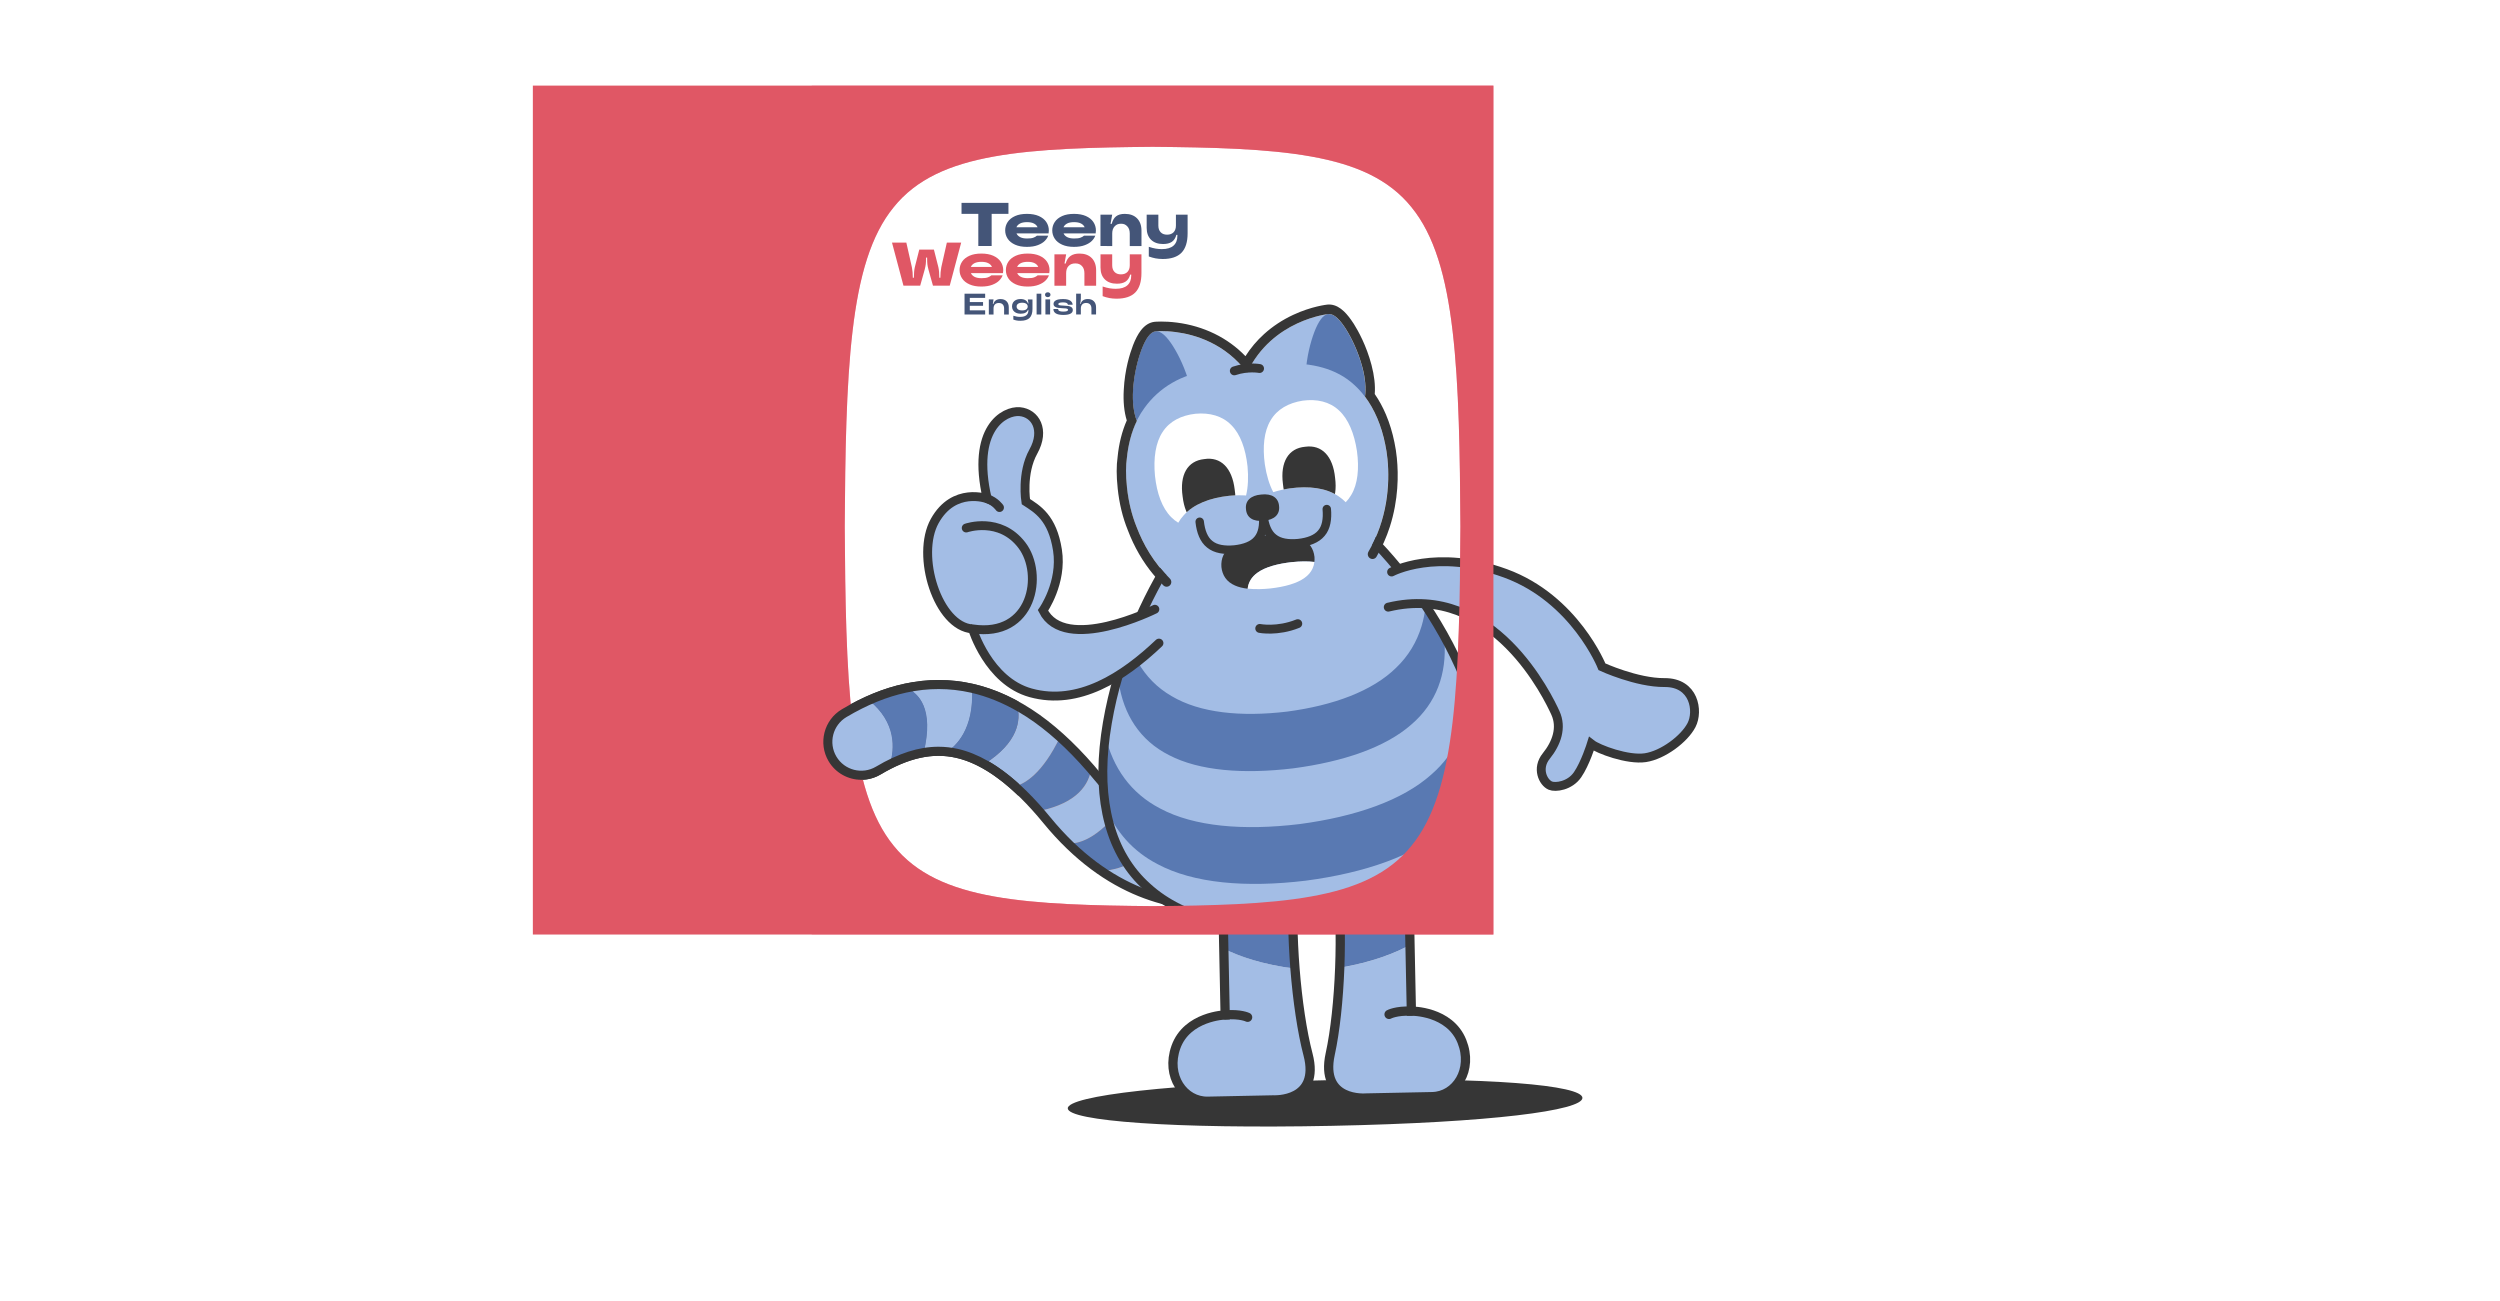 <?xml version="1.0" encoding="utf-8"?>
<!-- Generator: Adobe Illustrator 22.0.0, SVG Export Plug-In . SVG Version: 6.00 Build 0)  -->
<svg version="1.1" id="Layer_1" xmlns="http://www.w3.org/2000/svg" xmlns:xlink="http://www.w3.org/1999/xlink" x="0px" y="0px"
	 viewBox="0 0 6803 3539" style="enable-background:new 0 0 6803 3539;" xml:space="preserve">
<style type="text/css">
	.st0{fill:#FFFFFF;}
	.st1{fill:#F7ACBE;}
	.st2{fill:#F4B991;}
	.st3{fill:#A3BDE5;}
	.st4{fill:#5979B2;}
	.st5{fill:none;stroke:#363636;stroke-width:24.668;stroke-linecap:round;stroke-linejoin:round;stroke-miterlimit:10;}
	.st6{fill:#363636;}
	.st7{fill:none;stroke:#363636;stroke-width:25.201;stroke-linecap:round;stroke-miterlimit:10;}
	.st8{fill:#72D3A3;stroke:#363636;stroke-width:25.201;stroke-linecap:round;stroke-miterlimit:10;}
	.st9{fill:none;stroke:#363636;stroke-width:24.2;stroke-linecap:round;stroke-miterlimit:10;}
	.st10{fill:#A3BDE5;stroke:#363636;stroke-width:23.047;stroke-linecap:round;stroke-miterlimit:10;}
	.st11{clip-path:url(#SVGID_2_);fill:#363636;}
	.st12{clip-path:url(#SVGID_4_);fill:#363636;}
	.st13{fill:#A3BDE5;stroke:#363636;stroke-width:24.2;stroke-linecap:round;stroke-miterlimit:10;}
	.st14{fill:#E05765;}
	.st15{fill:#445578;}
</style>
<rect class="st0" width="6803" height="3539"/>
<rect x="2208.8" y="233" class="st1" width="1855.1" height="2310"/>
<path class="st0" d="M3974.1,1432.7c-1.2,196.2-3.8,383.2-21.3,531.8c-17.6,149.9-50.1,261.5-111.9,337
	c-61.3,76.2-151.7,116.4-273.3,138c-120.5,21.7-272.1,24.8-431.2,26.3c-159.1-1.5-310.7-4.7-431.2-26.3
	c-121.6-21.7-212-61.8-273.3-138c-61.8-75.6-94.3-187.1-111.9-337.1c-17.6-148.6-20.1-335.6-21.3-531.8
	c1.2-196.2,3.8-383.2,21.3-531.8c17.6-149.9,50.1-261.5,111.9-337c61.3-76.2,151.7-116.4,273.3-138
	c120.5-21.7,272.1-24.8,431.2-26.3c159.1,1.5,310.7,4.7,431.2,26.3c121.6,21.7,212,61.8,273.3,138c61.8,75.6,94.3,187.1,111.9,337.1
	C3970.3,1049.6,3972.9,1236.5,3974.1,1432.7z"/>
<g>
	<g>
		<g>
			<path class="st2" d="M3560.2,2396.8c-10.1,6.2-102.6,60.6-235.6,67.6c-124.8,6.6-308.8-28.4-476.2-232.9
				c-84.3-102.9-166.4-164-244.1-181.5c-66.9-15.1-135.1-0.2-214.4,46.8c-43.2,25.6-98.9,11.4-124.5-31.8
				c-25.6-43.2-11.4-98.9,31.8-124.5c57-33.8,111.6-56.1,166.7-68c60.7-13.1,121.3-13.1,180.3,0.2c60.1,13.5,119.7,41.2,177.3,82.1
				c56.1,40,112.5,94.3,167.5,161.5c93.8,114.6,201.2,170.7,319,166.8c91.2-3,157.3-41.5,158-41.9l-0.6,0.3L3560.2,2396.8z"/>
		</g>
	</g>
	<g>
		<g>
			<path class="st3" d="M2997.7,2370.7c57.1,38.9,113.6,63.1,166.7,77.2c21.7-19,50.8-65.2,46.9-175.5
				c-25.6-6.8-50.5-16.7-74.9-29.7C3137.6,2262.7,3135.5,2356.5,2997.7,2370.7z"/>
			<path class="st3" d="M2827.5,2206.9c6.9,7.9,13.9,16.1,20.9,24.7c19,23.2,38.2,44.2,57.5,63.2c25.2,2.2,80.5-7.5,153-105.9
				c-24.1-20.8-47.4-44.9-69.9-72.4c-6.6-8-13.2-15.9-19.8-23.6C2963.5,2132,2934.8,2185.1,2827.5,2206.9z"/>
			<path class="st3" d="M3267.7,2464.3c20,1.1,39.1,1,56.9,0.1c133-7,225.5-61.5,235.6-67.6l-94.8-155l0.6-0.3
				c-0.6,0.4-63.8,37.1-151.7,41.6C3333.2,2311.8,3360.4,2380.7,3267.7,2464.3z"/>
			<path class="st3" d="M2364.6,1905.6c-22.2,9.9-44.6,21.6-67.3,35.1c-43.2,25.6-57.4,81.3-31.8,124.5
				c25.6,43.2,81.3,57.4,124.5,31.8c10.7-6.3,21.2-12.1,31.5-17.3C2434,2038.4,2440,1966.7,2364.6,1905.6z"/>
			<path class="st3" d="M2678.4,2079.2c27.4,15.2,55.2,35.4,83.4,60.6c28.4-7.3,75.2-35.5,122.8-134c-21-18.9-42-35.9-63-50.8
				c-17.5-12.4-35.2-23.7-53-33.6C2777.7,1959.6,2771.6,2020.3,2678.4,2079.2z"/>
			<path class="st3" d="M2645,1873c-0.3-0.1-0.5-0.1-0.8-0.2c-57.9-13.1-117.5-13.3-177.2-0.9c31.7,14,75.8,55.1,46.5,176
				c21.4-3.7,42.3-4.4,63-2.3C2599.6,2031.1,2650.9,1985.7,2645,1873z"/>
		</g>
		<g>
			<path class="st4" d="M2645,1873c5.9,112.7-45.4,158.1-68.4,172.6c9.3,0.9,18.5,2.4,27.7,4.5c24.3,5.5,49,15.2,74,29.1
				c93.2-58.9,99.4-119.6,90.2-157.8C2727.9,1898.7,2686.6,1882.5,2645,1873z"/>
			<path class="st4" d="M2761.7,2139.8c21.7,19.4,43.7,41.8,65.8,67.1c107.3-21.8,135.9-74.9,141.7-114
				c-28-32.4-56.3-61.5-84.7-87.1C2836.9,2104.3,2790.1,2132.5,2761.7,2139.8z"/>
			<path class="st4" d="M2905.9,2294.8c30.5,30,61.2,55.1,91.8,75.9c137.8-14.1,139.9-108,138.7-128c-26.6-14.2-52.4-32.2-77.5-53.8
				C2986.4,2287.3,2931.1,2297,2905.9,2294.8z"/>
			<path class="st4" d="M3164.4,2447.8c36.4,9.7,71.2,14.7,103.4,16.5c92.7-83.7,65.5-152.6,46.6-181.3c-2.1,0.1-4.2,0.2-6.3,0.3
				c-33.1,1.1-65.4-2.6-96.8-10.9C3215.1,2382.7,3186.1,2428.9,3164.4,2447.8z"/>
			<path class="st4" d="M2467.1,1872c-1,0.2-2.1,0.4-3.1,0.7c-33.1,7.2-66,18.1-99.4,33c75.4,61.1,69.4,132.9,56.9,174.1
				c32.2-16.2,62.7-26.7,92.1-31.7C2542.9,1927,2498.8,1885.9,2467.1,1872z"/>
		</g>
	</g>
	<g>
		<path class="st5" d="M3560.2,2396.8c-10.1,6.2-102.6,60.6-235.6,67.6c-124.8,6.6-308.8-28.4-476.2-232.9
			c-84.3-102.9-166.4-164-244.1-181.5c-66.9-15.1-135.1-0.2-214.4,46.8c-43.2,25.6-98.9,11.4-124.5-31.8
			c-25.6-43.2-11.4-98.9,31.8-124.5c57-33.8,111.6-56.1,166.7-68c60.7-13.1,121.3-13.1,180.3,0.2c60.1,13.5,119.7,41.2,177.3,82.1
			c56.1,40,112.5,94.3,167.5,161.5c93.8,114.6,201.2,170.7,319,166.8c91.2-3,157.3-41.5,158-41.9l-0.6,0.3L3560.2,2396.8z"/>
	</g>
</g>
<path class="st6" d="M2905.6,3016.1c0.7,34.3,287.1,56.3,719.3,47.5c432.2-8.8,681.9-41.7,681.2-76.1
	c-0.7-34.3-251.5-57.1-683.8-48.3C3190.1,2948.1,2904.9,2981.7,2905.6,3016.1z"/>
<g>
	<g>
		<g>
			<path class="st3" d="M3334,2761.8c0,0-104,3.1-134.1,87.8c-27.9,78.6,21.3,148.4,86.9,147.1c65.5-1.3,180.7-3.7,180.7-3.7
				s125.9,5.7,92-123.6c-16.2-61.7-28.6-146.7-35.5-233.6c-88-11.2-150.6-32.9-193.7-54.3L3334,2761.8z"/>
			<path class="st4" d="M3521.4,2395.3l-194,46.5l2.8,139.8c43.1,21.4,105.7,43.1,193.7,54.3
				C3517.2,2550.8,3515.8,2463.8,3521.4,2395.3z"/>
		</g>
		<path class="st7" d="M3559.4,2869.5c-16.2-61.7-28.6-146.7-35.5-233.6c-6.7-85.1-8.2-172.1-2.5-240.6l-194,46.5l2.8,139.8
			l3.7,180.2c0,0-104,3.1-134.1,87.8c-27.9,78.6,21.3,148.4,86.9,147.1c65.5-1.3,180.7-3.7,180.7-3.7S3593.3,2998.8,3559.4,2869.5z"
			/>
		<path class="st8" d="M3395,2768.2c0,0-19.4-9.8-61.1-6.4"/>
	</g>
	<g>
		<g>
			<path class="st3" d="M3840.7,2751.5c0,0,104-1.1,137.5,82.3c31.1,77.4-15.3,149.2-80.8,150.5c-65.5,1.3-180.7,3.7-180.7,3.7
				s-125.5,10.8-97-119.7c13.6-62.3,22.6-147.8,25.9-234.8c87.5-14.8,149.1-39,191.3-62.2L3840.7,2751.5z"/>
			<path class="st4" d="M3638.5,2392.9l195.7,38.5l2.8,139.8c-42.2,23.2-103.9,47.4-191.3,62.2
				C3649,2548.1,3646.9,2461.2,3638.5,2392.9z"/>
		</g>
		<path class="st7" d="M3619.8,2868.2c13.6-62.3,22.6-147.8,25.9-234.8c3.3-85.3,1.1-172.3-7.3-240.5l195.7,38.5l2.8,139.8
			l3.7,180.2c0,0,104-1.1,137.5,82.3c31.1,77.4-15.3,149.2-80.8,150.5c-65.5,1.3-180.7,3.7-180.7,3.7S3591.2,2998.8,3619.8,2868.2z"
			/>
		<path class="st8" d="M3779.9,2760.4c0,0,19-10.6,60.8-8.9"/>
	</g>
</g>
<path class="st3" d="M3008.2,2000.6c-24.1,178.1,12.6,323.4,114.2,413.7c99.4,91,263.7,126.9,444.2,104.8
	c180.4-23.4,332.4-99.2,409.3-212.5c79.2-113,83.3-263.5,21.2-430.7c-62.1-166.8-169.2-313.9-270-414.8
	c-103-101.2-199.6-156.1-292.9-144.7c-93.2,12.1-175.3,89.6-253.5,213.7C3104.7,1653.2,3032.4,1822.9,3008.2,2000.6z"/>
<g>
	<g>
		<path class="st4" d="M3935.4,2252.4c-83.6,75.2-219.8,122.7-382.3,144.1c-162.6,19.6-305.5,7.3-403.1-45
			c-68-35.2-114.7-89.5-141.7-156.5c-9.6-58.3-9.7-123-0.3-192.8c20.1,86.5,68.7,156.2,149.1,197.9c91.8,49.2,226.1,60.8,379.1,42.4
			c152.7-20.2,280.9-64.8,359.5-135.5c69.1-60.5,101.3-140.4,102-229.5c24.2,65.5,38.2,128.5,41.5,187.6
			C4027.5,2136.8,3993.9,2201.2,3935.4,2252.4z"/>
		<path class="st4" d="M3042.6,1841.1c9.1-31.2,19.4-61.8,30.6-91.4c6.2,18.3,13.8,35.6,23,51.8c21.9,38.4,52.4,70.1,92.2,92.9
			c76.4,45.4,187.6,57.1,314.1,42c126.2-16.7,231.9-55.8,296.3-119c33.7-32.1,56.5-70.5,69.5-113.3c5.4-18,9.1-36.7,11.2-56.1
			c17.3,26,34,53.2,49.6,81.3c0.3,2.1,0.6,4.1,0.8,6.2c0.3,2.9,0.5,5.8,0.7,8.7c6.5,88.6-21.4,168.8-90.6,227.9
			c-70.2,61.6-184.4,100.7-320.6,118.7c-136.3,16.4-255.9,6.8-337.6-35.6c-80.1-40.2-124.6-111.2-137.6-199.1
			c-0.4-2.9-0.8-5.7-1.2-8.6C3042.9,1845.3,3042.8,1843.2,3042.6,1841.1z"/>
	</g>
</g>
<path class="st9" d="M3008.2,2000.6c-24.1,178.1,12.6,323.4,114.2,413.7c99.4,91,263.7,126.9,444.2,104.8
	c180.4-23.4,332.4-99.2,409.3-212.5c79.2-113,83.3-263.5,21.2-430.7c-62.1-166.8-169.2-313.9-270-414.8
	c-103-101.2-199.6-156.1-292.9-144.7c-93.2,12.1-175.3,89.6-253.5,213.7C3104.7,1653.2,3032.4,1822.9,3008.2,2000.6z"/>
<path class="st3" d="M3144.7,901.6c0,0,285.5-28.5,320.4,318l-285.5,28.5L3144.7,901.6z"/>
<path class="st3" d="M3614.8,854.7c0,0-285.5,28.5-250.6,375l285.5-28.5L3614.8,854.7z"/>
<path class="st4" d="M3707.2,999.9c-11-41.7-28.9-79.1-45.4-105.3c-16.9-26.3-32.5-41.3-47-40c-14.5,1.5-26.8,19.4-38.1,48.5
	c-11,28.9-21.1,69.1-23.6,112.2c-2.5,43.1,4.4,79.5,21.1,103.6c16.3,24.3,42.4,36.2,70.6,33.5c28.1-2.9,51.3-19.8,62.5-46.8
	C3718.7,1078.7,3718.2,1041.7,3707.2,999.9z"/>
<path class="st4" d="M3083,1062.2c2.5-43,12.5-83.2,23.6-112.2c11.3-29.1,23.6-46.9,38.1-48.5c14.5-1.4,30.1,13.7,47,40
	c16.6,26.2,34.4,63.6,45.4,105.3c11,41.7,11.5,78.8,0,105.7c-11.2,27-34.4,43.9-62.5,46.8c-28.1,2.7-54.2-9.3-70.6-33.5
	C3087.5,1141.7,3080.6,1105.3,3083,1062.2z"/>
<path class="st3" d="M3066.4,1325.8c-0.1-0.6-0.1-1.1-0.1-1.7c-3.5-32.1-2.9-59.2-0.2-77.2c5-52.7,21-99.6,47.9-136.4
	c39.2-54.9,101.5-93.2,176.3-101.2c34-3.2,73.9,6.1,104,13.9c13.5-20.1,43-32.6,99.2-34.2c75.2-2.1,143.1,12.9,192.4,59
	c41.6,38,69.9,94.3,83.4,161.1c2.5,11.9,4.7,25.5,6.2,40.4c0,0,0,0,0,0.1c0,0,0,0.1,0,0.1c9.7,97.8-9.4,251.7-145,357.2
	c-73.8,57.5-123.9,66.6-170.2,71.3c-46.3,4.6-97.2,5.5-181-36.2c-101.5-50.6-157.6-131.8-186.8-209.2
	C3079.3,1400.8,3070.5,1364.7,3066.4,1325.8z"/>
<g>
	<path class="st6" d="M3422.2,1558.2c20.4-14.8,53.5-24,92.9-28.5c22.7-2.3,43.6-2.6,61.6-0.5c0.5-4.4,0.6-9,0.3-13.6
		c-2.4-22.4-13.9-40.5-37-50.4c-22.7-10.2-56.8-12.2-96.1-8.1c-39.3,4.4-72.4,13.7-92.9,28.5c-20.8,14.6-29,34.8-27.3,57.3
		c2.4,22.4,13.9,40.5,37,50.4c9.6,4.3,21.3,7.2,34.5,8.7C3397.1,1584.9,3405.7,1569.8,3422.2,1558.2z"/>
	<path class="st0" d="M3456.7,1601.3c39.3-4.4,72.4-13.7,92.9-28.5c10.3-7.2,17.5-15.8,22-25.4c2.7-5.8,4.4-11.9,5.1-18.2
		c-18-2.1-38.9-1.8-61.6,0.5c-39.3,4.4-72.4,13.7-92.9,28.5c-16.5,11.6-25.1,26.7-27.1,43.6c10.3,1.2,21.5,1.6,33.4,1.3
		C3437.6,1602.9,3447,1602.3,3456.7,1601.3z"/>
</g>
<g>
	<g>
		<path class="st10" d="M3438,1402.5c3,26.8,11.3,48.8,27.5,61.4c15.9,13,39.7,16.6,67.2,14.1c27.5-3,50-11.3,63-27.1
			c13.4-15.6,17.1-38.8,14.7-65.6"/>
		<path class="st10" d="M3264.6,1419.8c3,26.8,11.3,48.8,27.5,61.4c15.9,13,39.7,16.6,67.2,14.1c27.5-3,50-11.3,63-27.1
			c13.4-15.6,17.1-38.8,14.7-65.6"/>
	</g>
</g>
<path class="st6" d="M3082.8,940.6l0-0.1l0-0.1c6.8-17.6,13.8-30.9,21.4-40.9c10.9-14.3,23.6-22.3,37.8-23.8l0.1,0l0.1,0
	c1-0.1,25.2-2.4,60.2,2.1c36.5,4.7,71,15,102.7,30.4c31.7,15.5,59.8,35.9,84,61c14.2-22.3,31.2-42.5,50.8-60.2
	c23.1-20.9,49.7-38.5,79.1-52.2c50.1-23.4,91.6-27.8,93.3-28l0.1,0l0.1,0c3.3-0.3,6.7-0.3,10.1,0.2c0,0,0,0,0,0
	c12.1,1.6,23.5,7.7,34.9,18.6c8.3,8,16.8,18.7,25.9,32.8l0.1,0.1l0.1,0.1c12.1,19.2,34.6,59.3,48.6,112.6c7.6,28.9,10.6,55.4,8.8,79
	c11.7,16.9,22,35.8,30.6,56.1c9.8,23.3,17.6,48.7,23,75.5c2.9,13.6,5.1,28,6.6,43c0,0.1,0,0.1,0,0.2l0,0l0,0c0,0.1,0,0.2,0,0.3
	c4.4,44.2,4.6,112.3-19.2,186.3c-9.2,28.7-21.4,55.9-36.2,81.3c-3.8,6.5-12.4,8.3-18.5,3.7l0,0c-5.3-4-6.8-11.4-3.5-17.2
	c51.4-87.5,58.7-183.3,51.9-251.7c0,0,0-0.1,0-0.1c0,0,0,0,0-0.1c-1.5-14.9-3.6-28.5-6.2-40.4c-10.1-50.3-28.7-94.6-55-129.7
	c3.2-22.9,0.7-50-7-79.5c-11-41.7-28.9-79.1-45.4-105.3c-15.2-23.6-29.3-38.1-42.6-39.9c-1.5-0.2-3-0.2-4.5-0.1c0,0,0,0,0,0
	c-0.1,0-153,15.3-221.3,159.5c-59.4-79.4-141-103.6-194.3-110.5c-32.5-4.2-54.4-2-54.4-2c-14.5,1.5-26.8,19.4-38.1,48.5
	c-11,28.9-21.1,69.1-23.6,112.2c-1.8,32.2,1.5,60.6,10.3,83c-14.5,30-23.6,64.4-27.2,101.8c-2.7,18-3.4,45.1,0.2,77.2
	c0.1,0.6,0.1,1.1,0.1,1.7c4.1,38.8,12.9,75,25.9,107.1c18.3,48.4,47,98.3,90.8,141.2c4.9,4.8,5.3,12.6,0.9,17.8l0,0
	c-4.8,5.6-13.2,6-18.5,0.9c-9.2-9-17.9-18.5-26.2-28.4c-29.6-35.4-53.4-76.5-70.6-122c-14-34.4-23.3-72.7-27.6-114l0-0.1l0-0.1
	c0-0.4-0.1-0.8-0.1-1.2c0-0.1,0-0.2,0-0.3c-3.4-30.9-3.4-60.3-0.1-83c3.5-36.4,11.9-70,25-99.9c-7.3-23.6-10-51.5-8.2-83.1
	C3060.7,1005.6,3074.7,961.8,3082.8,940.6z"/>
<path class="st6" d="M3432.2,1345.7c-28.8,2.3-44.3,17.1-41.6,39.9c1.6,22.9,19.6,34.6,48.4,31.4c28.8-2.3,44.3-17.1,41.6-39.9
	C3478.9,1354.3,3460.9,1342.5,3432.2,1345.7z"/>
<path class="st9" d="M3427.5,1002.8c0,0-31.9-6.1-68.7,6.4"/>
<path class="st9" d="M3428,1710.1c0,0,47.8,9.5,103.5-13"/>
<g>
	<g>
		<path class="st0" d="M3206.3,1422.5c4.2-7.3,9.2-14.2,14.9-20.4c26.8-30.1,70.9-47.3,123.8-53c15.9-1.5,31.3-1.7,45.8-0.8
			c5.6-23.1,6.7-49.9,4-78.9c-5.1-47.9-19.5-88-44.1-112.6c-24.3-25-58.8-34.4-97.5-30.9c-38.7,4.3-70.6,20.3-89.5,49.6
			c-19.2,28.9-25.3,71.1-20.8,119.1c5.1,47.9,19.5,88,44.1,112.6C3192.9,1413.1,3199.3,1418.2,3206.3,1422.5z"/>
		<g>
			<defs>
				<path id="SVGID_1_" d="M3206.3,1422.5c4.2-7.3,9.2-14.2,14.9-20.4c26.8-30.1,70.9-47.3,123.8-53c15.9-1.5,31.3-1.7,45.8-0.8
					c5.6-23.1,6.7-49.9,4-78.9c-5.1-47.9-19.5-88-44.1-112.6c-24.3-25-58.8-34.4-97.5-30.9c-38.7,4.3-70.6,20.3-89.5,49.6
					c-19.2,28.9-25.3,71.1-20.8,119.1c5.1,47.9,19.5,88,44.1,112.6C3192.9,1413.1,3199.3,1418.2,3206.3,1422.5z"/>
			</defs>
			<clipPath id="SVGID_2_">
				<use xlink:href="#SVGID_1_"  style="overflow:visible;"/>
			</clipPath>
			<path class="st11" d="M3359.9,1332.6c-6.9-59.4-37.9-90.5-83.1-83.3c-45.5,4.8-67.3,42.9-58.6,102.1
				c6.9,59.4,37.9,90.5,83.1,83.3C3346.8,1429.8,3368.7,1391.8,3359.9,1332.6z"/>
		</g>
	</g>
	<g>
		<path class="st0" d="M3661.9,1366.7c-5.9-6.1-12.3-11.5-19.4-16.2c-33.2-22.7-80.3-28.8-133-21.5c-15.8,2.4-30.8,5.8-44.7,10.3
			c-11-21.1-18.6-46.8-22.9-75.6c-6.6-47.7-2.3-90.2,15.7-119.9c17.6-30.1,48.8-47.5,87.2-53.5c38.5-5.2,73.4,2.6,98.8,26.5
			c25.6,23.4,41.7,62.9,48.9,110.5c6.6,47.7,2.3,90.2-15.7,119.9C3672.6,1354.4,3667.6,1360.9,3661.9,1366.7z"/>
		<g>
			<defs>
				<path id="SVGID_3_" d="M3661.9,1366.7c-5.9-6.1-12.3-11.5-19.4-16.2c-33.2-22.7-80.3-28.8-133-21.5
					c-15.8,2.4-30.8,5.8-44.7,10.3c-11-21.1-18.6-46.8-22.9-75.6c-6.6-47.7-2.3-90.2,15.7-119.9c17.6-30.1,48.8-47.5,87.2-53.5
					c38.5-5.2,73.4,2.6,98.8,26.5c25.6,23.4,41.7,62.9,48.9,110.5c6.6,47.7,2.3,90.2-15.7,119.9
					C3672.6,1354.4,3667.6,1360.9,3661.9,1366.7z"/>
			</defs>
			<clipPath id="SVGID_4_">
				<use xlink:href="#SVGID_3_"  style="overflow:visible;"/>
			</clipPath>
			<path class="st12" d="M3491.1,1316.6c-7.6-59.3,15-96.9,60.5-100.9c45.3-6.3,75.7,25.4,81.5,84.9c7.6,59.3-15,96.9-60.5,100.9
				C3527.2,1407.7,3496.8,1376.1,3491.1,1316.6z"/>
		</g>
	</g>
</g>
<g>
	<path class="st13" d="M3142.6,1657.9c0,0-245.2,122.3-304.4,3.2c0,0,53.2-75.3,39.4-164.1s-55.4-112-86.1-132
		c0,0-12.4-77.3,20.5-136.3c32.9-59.1,5-104.7-37.1-108.5c-42.1-3.8-132.7,46-88.5,236.9c0,0-90.4-33.5-142.8,60.6
		c-52.4,94.2,8.4,287.4,102.9,293.7c0,0,42.7,142,158.1,173.9c130,36,252-43.1,349.2-135.3"/>
	<path class="st13" d="M2629.3,1436.8c0,0,91.3-32,151.5,46.9s29.4,252.2-134.2,227.6"/>
	<path class="st13" d="M2719.8,1381.1c0,0-10.9-16.1-33.4-24.2"/>
</g>
<path class="st13" d="M3786.8,1556.5c0,0,120.9-65.4,309.9,3.7c189,69.2,262.6,254.3,262.6,254.3s94.7,43.5,170.1,42.9
	c81.2-0.7,93.2,77.7,73.6,115.6s-77.9,81.6-125.7,88.8s-128.1-22.8-146.9-37.5c0,0-16.5,53.4-37.6,84s-60.3,35.4-74,29.5
	c-19.8-8.5-38.3-46.9-11.1-80.5c28.2-34.9,43.2-77.4,24.8-117.5c-18.4-40-167.4-356.8-454.8-287.6"/>
<g>
	<g>
		<path class="st14" d="M1450,233v2310h2613.9V233H1450z M3952.8,1964.5c-17.6,149.9-50.1,261.5-111.9,337
			c-61.3,76.2-151.7,116.4-273.3,138c-120.5,21.7-272.1,24.8-431.2,26.3c-159.1-1.5-310.7-4.7-431.2-26.3
			c-121.6-21.7-212-61.8-273.3-138c-61.8-75.6-94.3-187.1-111.9-337.1c-17.6-148.6-20.1-335.6-21.3-531.8
			c1.2-196.2,3.8-383.2,21.3-531.8c17.6-149.9,50.1-261.5,111.9-337c61.3-76.2,151.7-116.3,273.3-138
			c120.5-21.7,272.1-24.8,431.2-26.3c159.1,1.5,310.7,4.7,431.2,26.3c121.6,21.7,212,61.8,273.3,138
			c61.8,75.6,94.3,187.1,111.9,337.1c17.6,148.6,20.1,335.6,21.3,531.8C3972.9,1629,3970.3,1815.9,3952.8,1964.5z"/>
	</g>
</g>
<g>
	<g>
		<g>
			<path class="st3" d="M2364.6,1905.6c-22.2,9.9-44.6,21.6-67.3,35.1c-43.2,25.6-57.4,81.3-31.8,124.5
				c25.6,43.2,81.3,57.4,124.5,31.8c10.7-6.3,21.2-12.1,31.5-17.3C2434,2038.4,2440,1966.7,2364.6,1905.6z"/>
			<path class="st3" d="M2645,1873c-0.3-0.1-0.5-0.1-0.8-0.2c-57.9-13.1-117.5-13.3-177.2-0.9c31.7,14,75.8,55.1,46.5,176
				c21.4-3.7,42.3-4.4,63-2.3C2599.6,2031.1,2650.9,1985.7,2645,1873z"/>
		</g>
		<g>
			<path class="st4" d="M2645,1873c5.9,112.7-45.4,158.1-68.4,172.6c9.3,0.9,18.5,2.4,27.7,4.5c24.3,5.5,49,15.2,74,29.1
				c93.2-58.9,99.4-119.6,90.2-157.8C2727.9,1898.7,2686.6,1882.5,2645,1873z"/>
			<path class="st4" d="M2467.1,1872c-1,0.2-2.1,0.4-3.1,0.7c-33.1,7.2-66,18.1-99.4,33c75.4,61.1,69.4,132.9,56.9,174.1
				c32.2-16.2,62.7-26.7,92.1-31.7C2542.9,1927,2498.8,1885.9,2467.1,1872z"/>
		</g>
	</g>
	<path class="st6" d="M2771.6,2132.1c-56.2-50.5-111.3-82-164.6-94.1c-17.7-4-35.4-6-53.3-6c-53.3,0-108.6,17.8-170.1,54.3
		c-37.2,22.1-85.5,9.8-107.6-27.5c-22.1-37.2-9.8-85.5,27.5-107.6c55.9-33.1,109.2-54.9,163-66.6c58.9-12.8,117.8-12.7,175,0.2
		c43.8,9.9,87.4,27.5,130.1,52.5V1909c-40.9-22.6-82.7-38.7-124.7-48.2c-60.7-13.7-123.2-13.8-185.6-0.2
		c-56.5,12.2-112.2,35-170.4,69.5c-48.9,29-65.1,92.4-36.1,141.4c19.3,32.5,53.7,50.5,88.9,50.5c17.9,0,36-4.6,52.5-14.4
		c76.4-45.3,141.7-59.8,205.4-45.4c54.4,12.3,111.4,47,170,103.7V2132.1z"/>
</g>
<g>
	<g>
		<g>
			<g>
				<g>
					<path class="st15" d="M2680.8,799.3v11.3h-41.8V822h36.1v10.1h-36.1v12.4h41.8v11.3h-56.1v-56.6H2680.8z"/>
					<path class="st15" d="M2690.8,855.8v-41h12.8l-1.9,12.4h1.4c1.2-4.3,3.4-7.6,6.7-9.9c3.3-2.3,7.6-3.5,12.9-3.5
						c6.9,0,12.4,2,16.4,6.1c4,4,6,9.6,6,16.7v19.3h-12.7v-16.4c0-4.8-1.3-8.5-3.8-11.1c-2.5-2.6-6.1-3.9-10.6-3.9
						c-4.5,0-8.1,1.3-10.6,3.9c-2.5,2.6-3.8,6.3-3.8,11.1v16.4H2690.8z"/>
					<path class="st15" d="M2766.5,872.1c-3-0.5-6-1.4-9-2.5v-10.4c3.6,1.1,6.8,1.9,9.6,2.4c2.8,0.5,5.7,0.7,8.9,0.7
						c7.7,0,13.4-1.5,17-4.6c3.6-3.1,5.5-7.4,5.5-13.1V843h-1.2c-1.3,3.5-3.6,6.2-6.8,8c-3.2,1.8-7.7,2.7-13.5,2.7
						c-4.8,0-8.9-0.9-12.4-2.6c-3.5-1.7-6.1-4.1-8-7.1c-1.8-3-2.7-6.5-2.7-10.3c0-3.8,0.9-7.2,2.7-10.3c1.8-3,4.5-5.4,7.9-7.1
						c3.4-1.7,7.5-2.6,12.3-2.6c5.7,0,10.2,1.1,13.6,3.2c3.4,2.1,5.7,5.1,7,8.9h1.3l-1.8-10.9h12.7v25.9c0,11-2.6,19.1-7.9,24.3
						c-5.3,5.2-13.5,7.8-24.8,7.8C2772.9,872.9,2769.4,872.7,2766.5,872.1z M2792.8,841.8c2.6-2,3.8-4.5,3.8-7.6
						c0-3.1-1.3-5.6-3.8-7.5c-2.6-1.9-6.3-2.9-11.3-2.9c-5,0-8.7,1-11.3,2.9c-2.6,1.9-3.8,4.4-3.8,7.5c0,3.1,1.3,5.6,3.8,7.6
						c2.6,2,6.3,2.9,11.3,2.9C2786.5,844.7,2790.3,843.8,2792.8,841.8z"/>
					<path class="st15" d="M2833.6,855.8h-12.8v-56.6h12.8V855.8z"/>
					<path class="st15" d="M2845.7,806.7c-1.3-1.2-2-2.8-2-4.7c0-1.9,0.7-3.4,2-4.7c1.3-1.2,3.2-1.9,5.5-1.9c2.3,0,4.1,0.6,5.4,1.9
						c1.3,1.2,2,2.8,2,4.7c0,1.9-0.7,3.4-2,4.7c-1.3,1.2-3.2,1.9-5.4,1.9C2848.9,808.6,2847.1,807.9,2845.7,806.7z M2857.6,855.8
						h-12.8v-41h12.8V855.8z"/>
					<path class="st15" d="M2872.9,852.7c-4.2-2.8-6.3-6.5-6.3-11.2v-0.6h12.9v0.5c0,4.3,4.5,6.5,13.5,6.5c5.1,0,8.6-0.4,10.5-1.3
						c1.9-0.9,2.9-2,2.9-3.4c0-1.2-0.6-2.2-1.9-2.7c-1.3-0.6-2.8-1-4.7-1.2c-1.9-0.2-4.6-0.4-8.1-0.5c-5.2-0.2-9.4-0.6-12.7-1.1
						c-3.3-0.5-6.1-1.6-8.5-3.3c-2.4-1.7-3.6-4.2-3.6-7.6c0-3.9,2-7,6.1-9.4c4-2.4,10.7-3.6,20-3.6c8.7,0,15.1,1.4,19.3,4.3
						c4.2,2.9,6.4,6.6,6.6,11.2h-12.9c-0.3-4.3-4.7-6.5-13-6.5c-8.7,0-13.1,1.6-13.1,4.7c0,1.6,1.1,2.7,3.4,3.1
						c2.3,0.5,5.9,0.8,10.8,1c5.2,0.2,9.5,0.5,12.9,1c3.4,0.5,6.3,1.6,8.7,3.4c2.4,1.7,3.6,4.3,3.6,7.8c0,8.8-8.8,13.2-26.3,13.2
						C2883.8,856.9,2877.1,855.5,2872.9,852.7z"/>
					<path class="st15" d="M2928.4,855.8v-56.6h12.8v13.2c0,2.5-0.2,4.9-0.5,7.2c-0.3,2.3-0.8,4.8-1.5,7.5h1.4
						c1.2-4.3,3.4-7.6,6.7-9.9c3.3-2.3,7.6-3.5,12.9-3.5c6.9,0,12.4,2,16.4,6.1c4,4,6,9.6,6,16.7v19.3H2970v-16.4
						c0-4.8-1.3-8.5-3.8-11.1c-2.5-2.6-6.1-3.9-10.6-3.9c-4.5,0-8.1,1.3-10.6,3.9c-2.5,2.6-3.8,6.3-3.8,11.1v16.4H2928.4z"/>
				</g>
			</g>
			<g>
				<g>
					<g>
						<g>
							<path class="st15" d="M2698.4,669.4h-36.2v-87.5h-45.7v-29.8h127.7v29.8h-45.7V669.4z"/>
						</g>
					</g>
					<g>
						<g>
							<path class="st15" d="M2853.4,635.2h-87.3c1.8,4.2,5.1,7.6,9.9,10.1c4.8,2.5,11.1,3.7,18.8,3.7c7.6,0,13.4-0.7,17.3-2.2
								c4-1.4,7.2-3.3,9.6-5.5h30.7c-1.7,4.8-4.7,9.5-9.2,14.1c-4.5,4.6-10.8,8.5-18.9,11.6c-8.2,3.2-18.2,4.8-30,4.8
								c-12.5,0-23.2-2-32.1-6c-8.9-4-15.6-9.4-20.1-16.2c-4.5-6.8-6.8-14.3-6.8-22.7c0-8.4,2.3-16,6.8-22.8
								c4.5-6.8,11.3-12.2,20.2-16.2c8.9-4,19.7-5.9,32.3-5.9c12.6,0,23.4,2,32.3,5.9c8.9,4,15.7,9.4,20.3,16.3
								c4.6,6.9,6.9,14.6,6.9,23C2854,629.7,2853.8,632.4,2853.4,635.2z M2775.8,608.2c-4.8,2.5-8.1,5.9-9.9,10.2h57.5
								c-1.8-4.4-5.1-7.8-9.9-10.2c-4.8-2.5-11.1-3.7-18.9-3.7C2786.9,604.5,2780.6,605.7,2775.8,608.2z"/>
						</g>
					</g>
					<g>
						<g>
							<path class="st15" d="M2981.5,635.2h-87.3c1.8,4.2,5.1,7.6,9.9,10.1c4.8,2.5,11.1,3.7,18.8,3.7c7.6,0,13.4-0.7,17.3-2.2
								c4-1.4,7.2-3.3,9.6-5.5h30.7c-1.7,4.8-4.7,9.5-9.2,14.1c-4.5,4.6-10.8,8.5-18.9,11.6c-8.2,3.2-18.2,4.8-30,4.8
								c-12.5,0-23.2-2-32.1-6c-8.9-4-15.6-9.4-20.1-16.2c-4.5-6.8-6.8-14.3-6.8-22.7c0-8.4,2.3-16,6.8-22.8
								c4.5-6.8,11.3-12.2,20.2-16.2c8.9-4,19.7-5.9,32.3-5.9c12.6,0,23.4,2,32.3,5.9c8.9,4,15.7,9.4,20.3,16.3
								c4.6,6.9,6.9,14.6,6.9,23C2982.2,629.7,2981.9,632.4,2981.5,635.2z M2903.9,608.2c-4.8,2.5-8.1,5.9-9.9,10.2h57.5
								c-1.8-4.4-5.1-7.8-9.9-10.2c-4.8-2.5-11.1-3.7-18.9-3.7C2915,604.5,2908.7,605.7,2903.9,608.2z"/>
						</g>
					</g>
					<g>
						<g>
							<path class="st15" d="M2994.6,669.4v-85.3h31.9l-4.5,25h3.2c5-18.1,14.6-27.1,35.7-27.1c14.1,0,25.1,4,33.2,12.1
								c8,8.1,12.1,19.4,12.1,33.8v41.6h-31.9v-34c0-8.5-2.3-15.1-6.8-19.7c-4.5-4.6-8.9-7-16.9-7c-8,0-12.8,2.3-17.3,7
								c-4.5,4.6-6.7,11.2-6.7,19.7v34H2994.6z"/>
						</g>
					</g>
					<g>
						<g>
							<path class="st15" d="M3144.2,703c-6-1.2-12.1-2.9-18.1-5.1v-26.3c7,2.3,13.3,4,18.9,4.9c5.6,0.9,11.1,1.4,16.6,1.4
								c14.2,0,24.8-3.2,31.8-9.5c7-6.3,10.5-15.3,10.5-26.9v-2.3h-2.8c-2.3,8.6-6.5,14.9-12.3,18.9c-5.9,4-13.8,5.9-23.9,5.9
								c-14,0-24.9-3.9-32.8-11.7c-7.9-7.8-11.8-18.7-11.8-32.5v-35.7h31.8v29.7c0,7.8,2.1,13.9,6.4,18.3c4.2,4.4,10.1,6.5,17.4,6.5
								c7.5,0,13.3-2.2,17.6-6.5c4.2-4.4,6.4-10.4,6.4-18.3v-29.7h31.8v50.8c0,23.9-5.6,41.5-16.7,52.9c-11.1,11.3-28.2,17-51.2,17
								C3156.7,704.7,3150.2,704.1,3144.2,703z"/>
						</g>
					</g>
				</g>
			</g>
		</g>
	</g>
	<g>
		<g>
			<g>
				<g>
					<path class="st14" d="M2458.5,777.4l-31.2-117.3h39l15.1,67c1.7,8.9,2.5,17.9,2.5,27v1.7h3v-1.7c0-10.5,0.8-19.5,2.5-27
						l12.1-47.8h39.9l12.1,47.8c1.7,7.5,2.5,16.5,2.5,27v1.7h3v-1.7c0-9,0.8-18,2.5-27l15.1-67h39l-31.2,117.3h-45.6l-12.2-43.6
						c-1.6-6.1-2.6-11.1-3-14.8c-0.4-3.7-0.7-9.5-0.7-17.3V701h-3v0.7c0,7.8-0.2,13.6-0.7,17.3c-0.4,3.7-1.5,8.7-3,14.8l-12.2,43.6
						H2458.5z"/>
				</g>
			</g>
			<g>
				<g>
					<path class="st14" d="M2729.3,743.2H2642c1.8,4.2,5.1,7.6,9.9,10.1c4.8,2.5,11.1,3.7,18.8,3.7c7.6,0,13.4-0.7,17.3-2.2
						c4-1.4,7.2-3.3,9.6-5.5h30.7c-1.7,4.8-4.7,9.5-9.2,14.1c-4.5,4.6-10.8,8.5-18.9,11.6c-8.2,3.2-18.2,4.8-30,4.8
						c-12.5,0-23.2-2-32.1-6c-8.9-4-15.6-9.4-20.1-16.2c-4.5-6.8-6.8-14.3-6.8-22.7c0-8.4,2.3-16,6.8-22.8
						c4.5-6.8,11.3-12.2,20.2-16.2c8.9-4,19.7-5.9,32.3-5.9c12.6,0,23.4,2,32.3,5.9c8.9,4,15.7,9.4,20.3,16.3
						c4.6,6.9,6.9,14.6,6.9,23C2729.9,737.7,2729.7,740.4,2729.3,743.2z M2651.7,716.2c-4.8,2.5-8.1,5.9-9.9,10.2h57.5
						c-1.8-4.4-5.1-7.8-9.9-10.2c-4.8-2.5-11.1-3.7-18.9-3.7C2662.8,712.5,2656.5,713.8,2651.7,716.2z"/>
				</g>
			</g>
			<g>
				<g>
					<path class="st14" d="M2855.3,743.2H2768c1.8,4.2,5.1,7.6,9.9,10.1c4.8,2.5,11.1,3.7,18.8,3.7c7.6,0,13.4-0.7,17.3-2.2
						c4-1.4,7.2-3.3,9.6-5.5h30.7c-1.7,4.8-4.7,9.5-9.2,14.1c-4.5,4.6-10.8,8.5-18.9,11.6c-8.2,3.2-18.2,4.8-30,4.8
						c-12.5,0-23.2-2-32.1-6c-8.9-4-15.6-9.4-20.1-16.2c-4.5-6.8-6.8-14.3-6.8-22.7c0-8.4,2.3-16,6.8-22.8
						c4.5-6.8,11.3-12.2,20.2-16.2c8.9-4,19.7-5.9,32.3-5.9c12.6,0,23.4,2,32.3,5.9c8.9,4,15.7,9.4,20.3,16.3
						c4.6,6.9,6.9,14.6,6.9,23C2856,737.7,2855.8,740.4,2855.3,743.2z M2777.7,716.2c-4.8,2.5-8.1,5.9-9.9,10.2h57.5
						c-1.8-4.4-5.1-7.8-9.9-10.2c-4.8-2.5-11.1-3.7-18.9-3.7C2788.8,712.5,2782.5,713.8,2777.7,716.2z"/>
				</g>
			</g>
			<g>
				<g>
					<path class="st14" d="M3018.6,811c-6-1.2-12.1-2.9-18.1-5.1v-26.3c7,2.3,13.3,4,18.9,4.9c5.6,0.9,11.1,1.4,16.6,1.4
						c14.2,0,24.8-3.2,31.8-9.5c7-6.3,10.5-15.3,10.5-26.9v-2.3h-2.8c-2.3,8.6-6.5,14.9-12.3,18.9c-5.9,4-13.8,5.9-23.9,5.9
						c-14,0-24.9-3.9-32.8-11.7c-7.9-7.8-11.8-18.7-11.8-32.5v-35.7h31.8v29.7c0,7.8,2.1,13.9,6.4,18.3c4.2,4.4,10.1,6.5,17.4,6.5
						c7.5,0,13.3-2.2,17.6-6.5c4.2-4.4,6.4-10.4,6.4-18.3v-29.7h31.8v50.8c0,23.9-5.6,41.5-16.7,52.9c-11.1,11.3-28.2,17-51.2,17
						C3031.2,812.7,3024.6,812.2,3018.6,811z"/>
				</g>
			</g>
			<g>
				<g>
					<path class="st14" d="M2869.3,777.4v-85.3h31.9l-4.5,25h3.2c5-18.1,16.6-27.1,37.6-27.1c14.1,0,25.1,4,33.2,12.1
						c8,8.1,12.1,19.4,12.1,33.8v41.6h-31.9v-34c0-8.5-2.3-15.1-6.8-19.7c-4.5-4.6-9.8-7-17.9-7s-13.8,2.3-18.3,7
						c-4.5,4.6-6.7,11.2-6.7,19.7v34H2869.3z"/>
				</g>
			</g>
		</g>
	</g>
</g>
</svg>
